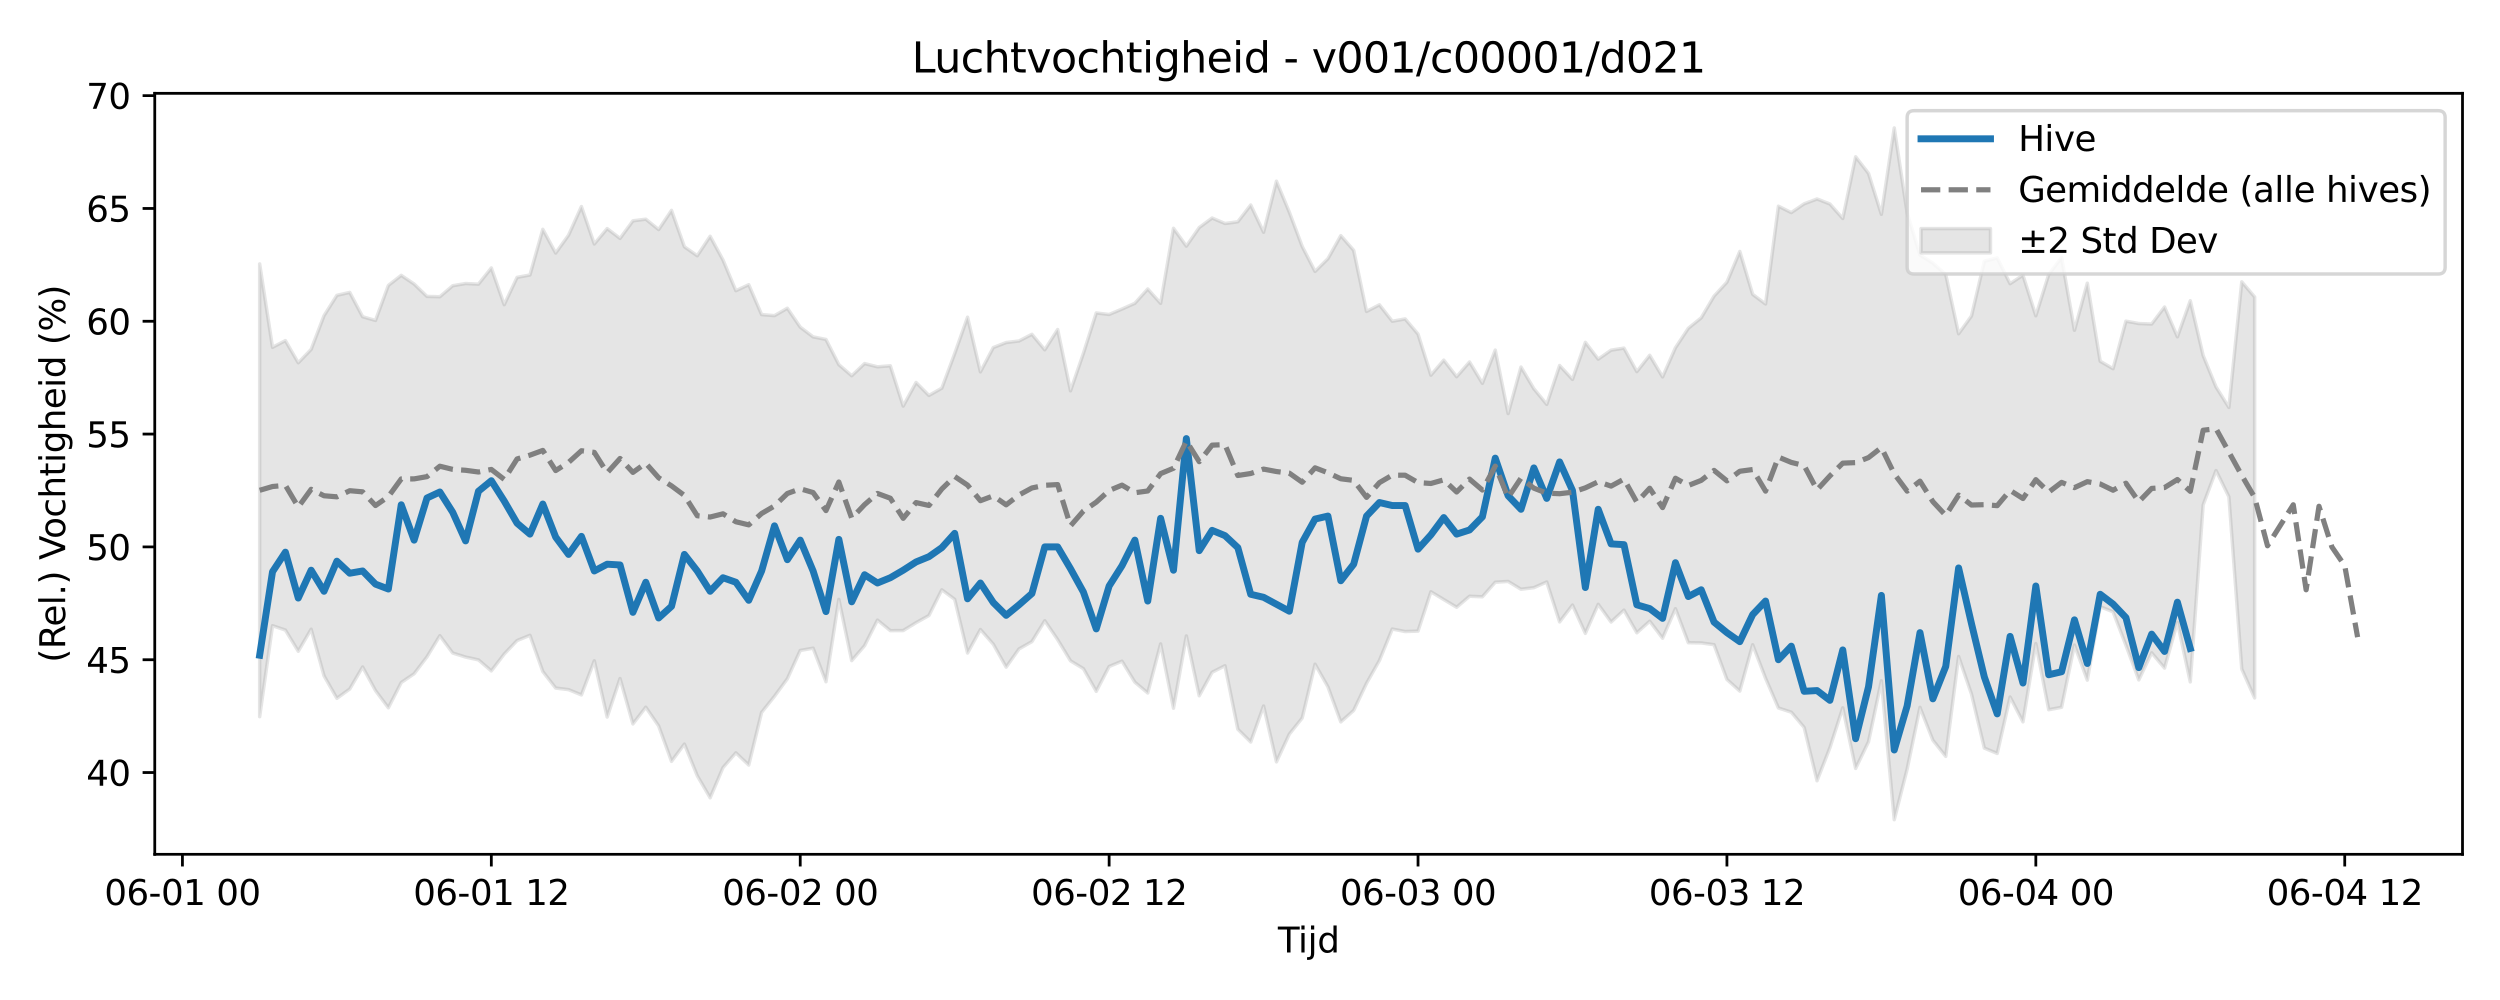 <?xml version="1.0" encoding="utf-8" standalone="no"?>
<!DOCTYPE svg PUBLIC "-//W3C//DTD SVG 1.1//EN"
  "http://www.w3.org/Graphics/SVG/1.1/DTD/svg11.dtd">
<svg xmlns:xlink="http://www.w3.org/1999/xlink" width="720pt" height="288pt" viewBox="0 0 720 288" xmlns="http://www.w3.org/2000/svg" version="1.1">
 <defs>
  <style type="text/css">*{stroke-linejoin: round; stroke-linecap: butt}</style>
 </defs>
 <g id="figure_1">
  <g id="patch_1">
   <path d="M 0 288 
L 720 288 
L 720 0 
L 0 0 
z
" style="fill: #ffffff"/>
  </g>
  <g id="axes_1">
   <g id="patch_2">
    <path d="M 44.57 246.04 
L 709.2 246.04 
L 709.2 26.88 
L 44.57 26.88 
z
" style="fill: #ffffff"/>
   </g>
   <g id="FillBetweenPolyCollection_1">
    <defs>
     <path id="mbbbc4613c2" d="M 74.78 -211.997 
L 74.78 -81.588 
L 78.487 -107.794 
L 82.194 -106.544 
L 85.901 -100.431 
L 89.608 -106.787 
L 93.314 -93.366 
L 97.021 -86.882 
L 100.728 -89.562 
L 104.435 -95.916 
L 108.142 -89.103 
L 111.848 -84.154 
L 115.555 -91.429 
L 119.262 -93.949 
L 122.969 -98.825 
L 126.676 -104.92 
L 130.383 -99.925 
L 134.089 -98.768 
L 137.796 -97.954 
L 141.503 -94.771 
L 145.21 -99.624 
L 148.917 -103.522 
L 152.623 -105.033 
L 156.33 -94.596 
L 160.037 -89.835 
L 163.744 -89.383 
L 167.451 -87.861 
L 171.157 -97.683 
L 174.864 -81.487 
L 178.571 -92.578 
L 182.278 -79.501 
L 185.985 -84.323 
L 189.691 -78.931 
L 193.398 -68.722 
L 197.105 -73.702 
L 200.812 -64.584 
L 204.519 -58.232 
L 208.225 -66.919 
L 211.932 -71.189 
L 215.639 -67.666 
L 219.346 -82.831 
L 223.053 -87.468 
L 226.759 -92.515 
L 230.466 -100.671 
L 234.173 -101.319 
L 237.88 -91.66 
L 241.587 -115.375 
L 245.293 -97.737 
L 249 -102.044 
L 252.707 -109.411 
L 256.414 -106.372 
L 260.121 -106.393 
L 263.827 -108.661 
L 267.534 -110.73 
L 271.241 -118.137 
L 274.948 -115.396 
L 278.655 -99.927 
L 282.361 -106.698 
L 286.068 -102.474 
L 289.775 -95.862 
L 293.482 -101.111 
L 297.189 -103.21 
L 300.896 -109.223 
L 304.602 -103.781 
L 308.309 -97.677 
L 312.016 -95.431 
L 315.723 -88.888 
L 319.43 -96.046 
L 323.136 -97.574 
L 326.843 -91.523 
L 330.55 -88.424 
L 334.257 -102.559 
L 337.964 -84.028 
L 341.67 -104.86 
L 345.377 -87.616 
L 349.084 -94.384 
L 352.791 -96.267 
L 356.498 -77.971 
L 360.204 -74.299 
L 363.911 -84.677 
L 367.618 -68.58 
L 371.325 -76.568 
L 375.032 -81.207 
L 378.738 -96.708 
L 382.445 -90.188 
L 386.152 -80.091 
L 389.859 -83.386 
L 393.566 -91.21 
L 397.272 -97.777 
L 400.979 -106.843 
L 404.686 -106.113 
L 408.393 -106.239 
L 412.1 -117.572 
L 415.806 -115.33 
L 419.513 -113.107 
L 423.22 -116.278 
L 426.927 -116.124 
L 430.634 -120.317 
L 434.34 -120.545 
L 438.047 -118.297 
L 441.754 -118.749 
L 445.461 -120.391 
L 449.168 -108.882 
L 452.874 -113.749 
L 456.581 -105.587 
L 460.288 -113.956 
L 463.995 -108.853 
L 467.702 -112.29 
L 471.409 -105.752 
L 475.115 -109.096 
L 478.822 -104.189 
L 482.529 -112.689 
L 486.236 -102.896 
L 489.943 -102.835 
L 493.649 -102.326 
L 497.356 -92.307 
L 501.063 -88.974 
L 504.77 -102.318 
L 508.477 -92.664 
L 512.183 -84.103 
L 515.89 -82.889 
L 519.597 -78.497 
L 523.304 -63.141 
L 527.011 -72.642 
L 530.717 -84.147 
L 534.424 -66.694 
L 538.131 -74.369 
L 541.838 -91.933 
L 545.545 -51.922 
L 549.251 -66.463 
L 552.958 -84.279 
L 556.665 -74.823 
L 560.372 -70.158 
L 564.079 -98.931 
L 567.785 -88.106 
L 571.492 -72.544 
L 575.199 -71.008 
L 578.906 -87.256 
L 582.613 -80.106 
L 586.319 -102.658 
L 590.026 -83.598 
L 593.733 -84.299 
L 597.44 -102.236 
L 601.147 -92.118 
L 604.853 -113.265 
L 608.56 -111.808 
L 612.267 -102.161 
L 615.974 -92.188 
L 619.681 -99.987 
L 623.387 -95.588 
L 627.094 -108.799 
L 630.801 -91.609 
L 634.508 -142.581 
L 638.215 -152.485 
L 641.922 -144.92 
L 645.628 -95.318 
L 649.335 -86.991 
L 649.335 -202.479 
L 649.335 -202.479 
L 645.628 -206.824 
L 641.922 -170.652 
L 638.215 -176.57 
L 634.508 -185.608 
L 630.801 -201.391 
L 627.094 -190.996 
L 623.387 -199.585 
L 619.681 -194.682 
L 615.974 -194.827 
L 612.267 -195.504 
L 608.56 -181.813 
L 604.853 -183.966 
L 601.147 -206.449 
L 597.44 -192.887 
L 593.733 -213.856 
L 590.026 -208.926 
L 586.319 -197.058 
L 582.613 -208.75 
L 578.906 -206.293 
L 575.199 -213.733 
L 571.492 -212.773 
L 567.785 -196.995 
L 564.079 -191.874 
L 560.372 -208.951 
L 556.665 -212.228 
L 552.958 -214.577 
L 549.251 -226.653 
L 545.545 -251.158 
L 541.838 -226.274 
L 538.131 -238.061 
L 534.424 -242.848 
L 530.717 -225.081 
L 527.011 -229.252 
L 523.304 -230.697 
L 519.597 -229.307 
L 515.89 -226.772 
L 512.183 -228.621 
L 508.477 -200.452 
L 504.77 -203.227 
L 501.063 -215.581 
L 497.356 -206.73 
L 493.649 -202.725 
L 489.943 -196.46 
L 486.236 -193.458 
L 482.529 -187.843 
L 478.822 -179.448 
L 475.115 -185.681 
L 471.409 -180.979 
L 467.702 -187.747 
L 463.995 -187.151 
L 460.288 -184.565 
L 456.581 -189.406 
L 452.874 -178.738 
L 449.168 -182.738 
L 445.461 -171.539 
L 441.754 -176.058 
L 438.047 -182.297 
L 434.34 -168.888 
L 430.634 -187.177 
L 426.927 -177.606 
L 423.22 -183.759 
L 419.513 -179.504 
L 415.806 -184.284 
L 412.1 -179.948 
L 408.393 -191.787 
L 404.686 -196.152 
L 400.979 -195.484 
L 397.272 -200.218 
L 393.566 -198.306 
L 389.859 -215.908 
L 386.152 -220.132 
L 382.445 -213.501 
L 378.738 -209.827 
L 375.032 -217.036 
L 371.325 -226.904 
L 367.618 -235.814 
L 363.911 -221.115 
L 360.204 -228.962 
L 356.498 -224.135 
L 352.791 -223.636 
L 349.084 -225.21 
L 345.377 -222.468 
L 341.67 -217.117 
L 337.964 -222.26 
L 334.257 -200.635 
L 330.55 -204.774 
L 326.843 -200.655 
L 323.136 -198.998 
L 319.43 -197.431 
L 315.723 -197.874 
L 312.016 -186.225 
L 308.309 -175.438 
L 304.602 -193.1 
L 300.896 -187.256 
L 297.189 -191.721 
L 293.482 -189.798 
L 289.775 -189.352 
L 286.068 -187.908 
L 282.361 -180.899 
L 278.655 -196.645 
L 274.948 -186.157 
L 271.241 -176.206 
L 267.534 -174.113 
L 263.827 -177.853 
L 260.121 -171.054 
L 256.414 -182.649 
L 252.707 -182.364 
L 249 -183.295 
L 245.293 -179.783 
L 241.587 -182.991 
L 237.88 -190.243 
L 234.173 -190.982 
L 230.466 -193.796 
L 226.759 -199.229 
L 223.053 -197.097 
L 219.346 -197.401 
L 215.639 -206.006 
L 211.932 -204.279 
L 208.225 -213.127 
L 204.519 -219.958 
L 200.812 -214.349 
L 197.105 -216.928 
L 193.398 -227.417 
L 189.691 -221.88 
L 185.985 -224.874 
L 182.278 -224.404 
L 178.571 -219.341 
L 174.864 -222.17 
L 171.157 -217.734 
L 167.451 -228.514 
L 163.744 -220.278 
L 160.037 -215.123 
L 156.33 -221.966 
L 152.623 -208.805 
L 148.917 -208.119 
L 145.21 -200.243 
L 141.503 -210.836 
L 137.796 -206.168 
L 134.089 -206.344 
L 130.383 -205.713 
L 126.676 -202.543 
L 122.969 -202.636 
L 119.262 -206.212 
L 115.555 -208.701 
L 111.848 -205.796 
L 108.142 -195.709 
L 104.435 -196.788 
L 100.728 -203.791 
L 97.021 -202.944 
L 93.314 -197.078 
L 89.608 -187.371 
L 85.901 -183.515 
L 82.194 -189.904 
L 78.487 -187.973 
L 74.78 -211.997 
z
" style="stroke: #808080; stroke-opacity: 0.2"/>
    </defs>
    <g clip-path="url(#p81df9f9acf)">
     <use xlink:href="#mbbbc4613c2" x="0" y="288" style="fill: #808080; fill-opacity: 0.2; stroke: #808080; stroke-opacity: 0.2"/>
    </g>
   </g>
   <g id="matplotlib.axis_1">
    <g id="xtick_1">
     <g id="line2d_1">
      <defs>
       <path id="mca9712f777" d="M 0 0 
L 0 3.5 
" style="stroke: #000000; stroke-width: 0.8"/>
      </defs>
      <g>
       <use xlink:href="#mca9712f777" x="52.54" y="246.04" style="stroke: #000000; stroke-width: 0.8"/>
      </g>
     </g>
     <g id="text_1">
      <!-- 06-01 00 -->
      <g transform="translate(30.059 260.638) scale(0.1 -0.1)">
       <defs>
        <path id="DejaVuSans-30" d="M 2034 4250 
Q 1547 4250 1301 3770 
Q 1056 3291 1056 2328 
Q 1056 1369 1301 889 
Q 1547 409 2034 409 
Q 2525 409 2770 889 
Q 3016 1369 3016 2328 
Q 3016 3291 2770 3770 
Q 2525 4250 2034 4250 
z
M 2034 4750 
Q 2819 4750 3233 4129 
Q 3647 3509 3647 2328 
Q 3647 1150 3233 529 
Q 2819 -91 2034 -91 
Q 1250 -91 836 529 
Q 422 1150 422 2328 
Q 422 3509 836 4129 
Q 1250 4750 2034 4750 
z
" transform="scale(0.016)"/>
        <path id="DejaVuSans-36" d="M 2113 2584 
Q 1688 2584 1439 2293 
Q 1191 2003 1191 1497 
Q 1191 994 1439 701 
Q 1688 409 2113 409 
Q 2538 409 2786 701 
Q 3034 994 3034 1497 
Q 3034 2003 2786 2293 
Q 2538 2584 2113 2584 
z
M 3366 4563 
L 3366 3988 
Q 3128 4100 2886 4159 
Q 2644 4219 2406 4219 
Q 1781 4219 1451 3797 
Q 1122 3375 1075 2522 
Q 1259 2794 1537 2939 
Q 1816 3084 2150 3084 
Q 2853 3084 3261 2657 
Q 3669 2231 3669 1497 
Q 3669 778 3244 343 
Q 2819 -91 2113 -91 
Q 1303 -91 875 529 
Q 447 1150 447 2328 
Q 447 3434 972 4092 
Q 1497 4750 2381 4750 
Q 2619 4750 2861 4703 
Q 3103 4656 3366 4563 
z
" transform="scale(0.016)"/>
        <path id="DejaVuSans-2d" d="M 313 2009 
L 1997 2009 
L 1997 1497 
L 313 1497 
L 313 2009 
z
" transform="scale(0.016)"/>
        <path id="DejaVuSans-31" d="M 794 531 
L 1825 531 
L 1825 4091 
L 703 3866 
L 703 4441 
L 1819 4666 
L 2450 4666 
L 2450 531 
L 3481 531 
L 3481 0 
L 794 0 
L 794 531 
z
" transform="scale(0.016)"/>
        <path id="DejaVuSans-20" transform="scale(0.016)"/>
       </defs>
       <use xlink:href="#DejaVuSans-30"/>
       <use xlink:href="#DejaVuSans-36" transform="translate(63.623 0)"/>
       <use xlink:href="#DejaVuSans-2d" transform="translate(127.246 0)"/>
       <use xlink:href="#DejaVuSans-30" transform="translate(163.33 0)"/>
       <use xlink:href="#DejaVuSans-31" transform="translate(226.953 0)"/>
       <use xlink:href="#DejaVuSans-20" transform="translate(290.576 0)"/>
       <use xlink:href="#DejaVuSans-30" transform="translate(322.363 0)"/>
       <use xlink:href="#DejaVuSans-30" transform="translate(385.986 0)"/>
      </g>
     </g>
    </g>
    <g id="xtick_2">
     <g id="line2d_2">
      <g>
       <use xlink:href="#mca9712f777" x="141.503" y="246.04" style="stroke: #000000; stroke-width: 0.8"/>
      </g>
     </g>
     <g id="text_2">
      <!-- 06-01 12 -->
      <g transform="translate(119.022 260.638) scale(0.1 -0.1)">
       <defs>
        <path id="DejaVuSans-32" d="M 1228 531 
L 3431 531 
L 3431 0 
L 469 0 
L 469 531 
Q 828 903 1448 1529 
Q 2069 2156 2228 2338 
Q 2531 2678 2651 2914 
Q 2772 3150 2772 3378 
Q 2772 3750 2511 3984 
Q 2250 4219 1831 4219 
Q 1534 4219 1204 4116 
Q 875 4013 500 3803 
L 500 4441 
Q 881 4594 1212 4672 
Q 1544 4750 1819 4750 
Q 2544 4750 2975 4387 
Q 3406 4025 3406 3419 
Q 3406 3131 3298 2873 
Q 3191 2616 2906 2266 
Q 2828 2175 2409 1742 
Q 1991 1309 1228 531 
z
" transform="scale(0.016)"/>
       </defs>
       <use xlink:href="#DejaVuSans-30"/>
       <use xlink:href="#DejaVuSans-36" transform="translate(63.623 0)"/>
       <use xlink:href="#DejaVuSans-2d" transform="translate(127.246 0)"/>
       <use xlink:href="#DejaVuSans-30" transform="translate(163.33 0)"/>
       <use xlink:href="#DejaVuSans-31" transform="translate(226.953 0)"/>
       <use xlink:href="#DejaVuSans-20" transform="translate(290.576 0)"/>
       <use xlink:href="#DejaVuSans-31" transform="translate(322.363 0)"/>
       <use xlink:href="#DejaVuSans-32" transform="translate(385.986 0)"/>
      </g>
     </g>
    </g>
    <g id="xtick_3">
     <g id="line2d_3">
      <g>
       <use xlink:href="#mca9712f777" x="230.466" y="246.04" style="stroke: #000000; stroke-width: 0.8"/>
      </g>
     </g>
     <g id="text_3">
      <!-- 06-02 00 -->
      <g transform="translate(207.986 260.638) scale(0.1 -0.1)">
       <use xlink:href="#DejaVuSans-30"/>
       <use xlink:href="#DejaVuSans-36" transform="translate(63.623 0)"/>
       <use xlink:href="#DejaVuSans-2d" transform="translate(127.246 0)"/>
       <use xlink:href="#DejaVuSans-30" transform="translate(163.33 0)"/>
       <use xlink:href="#DejaVuSans-32" transform="translate(226.953 0)"/>
       <use xlink:href="#DejaVuSans-20" transform="translate(290.576 0)"/>
       <use xlink:href="#DejaVuSans-30" transform="translate(322.363 0)"/>
       <use xlink:href="#DejaVuSans-30" transform="translate(385.986 0)"/>
      </g>
     </g>
    </g>
    <g id="xtick_4">
     <g id="line2d_4">
      <g>
       <use xlink:href="#mca9712f777" x="319.43" y="246.04" style="stroke: #000000; stroke-width: 0.8"/>
      </g>
     </g>
     <g id="text_4">
      <!-- 06-02 12 -->
      <g transform="translate(296.949 260.638) scale(0.1 -0.1)">
       <use xlink:href="#DejaVuSans-30"/>
       <use xlink:href="#DejaVuSans-36" transform="translate(63.623 0)"/>
       <use xlink:href="#DejaVuSans-2d" transform="translate(127.246 0)"/>
       <use xlink:href="#DejaVuSans-30" transform="translate(163.33 0)"/>
       <use xlink:href="#DejaVuSans-32" transform="translate(226.953 0)"/>
       <use xlink:href="#DejaVuSans-20" transform="translate(290.576 0)"/>
       <use xlink:href="#DejaVuSans-31" transform="translate(322.363 0)"/>
       <use xlink:href="#DejaVuSans-32" transform="translate(385.986 0)"/>
      </g>
     </g>
    </g>
    <g id="xtick_5">
     <g id="line2d_5">
      <g>
       <use xlink:href="#mca9712f777" x="408.393" y="246.04" style="stroke: #000000; stroke-width: 0.8"/>
      </g>
     </g>
     <g id="text_5">
      <!-- 06-03 00 -->
      <g transform="translate(385.912 260.638) scale(0.1 -0.1)">
       <defs>
        <path id="DejaVuSans-33" d="M 2597 2516 
Q 3050 2419 3304 2112 
Q 3559 1806 3559 1356 
Q 3559 666 3084 287 
Q 2609 -91 1734 -91 
Q 1441 -91 1130 -33 
Q 819 25 488 141 
L 488 750 
Q 750 597 1062 519 
Q 1375 441 1716 441 
Q 2309 441 2620 675 
Q 2931 909 2931 1356 
Q 2931 1769 2642 2001 
Q 2353 2234 1838 2234 
L 1294 2234 
L 1294 2753 
L 1863 2753 
Q 2328 2753 2575 2939 
Q 2822 3125 2822 3475 
Q 2822 3834 2567 4026 
Q 2313 4219 1838 4219 
Q 1578 4219 1281 4162 
Q 984 4106 628 3988 
L 628 4550 
Q 988 4650 1302 4700 
Q 1616 4750 1894 4750 
Q 2613 4750 3031 4423 
Q 3450 4097 3450 3541 
Q 3450 3153 3228 2886 
Q 3006 2619 2597 2516 
z
" transform="scale(0.016)"/>
       </defs>
       <use xlink:href="#DejaVuSans-30"/>
       <use xlink:href="#DejaVuSans-36" transform="translate(63.623 0)"/>
       <use xlink:href="#DejaVuSans-2d" transform="translate(127.246 0)"/>
       <use xlink:href="#DejaVuSans-30" transform="translate(163.33 0)"/>
       <use xlink:href="#DejaVuSans-33" transform="translate(226.953 0)"/>
       <use xlink:href="#DejaVuSans-20" transform="translate(290.576 0)"/>
       <use xlink:href="#DejaVuSans-30" transform="translate(322.363 0)"/>
       <use xlink:href="#DejaVuSans-30" transform="translate(385.986 0)"/>
      </g>
     </g>
    </g>
    <g id="xtick_6">
     <g id="line2d_6">
      <g>
       <use xlink:href="#mca9712f777" x="497.356" y="246.04" style="stroke: #000000; stroke-width: 0.8"/>
      </g>
     </g>
     <g id="text_6">
      <!-- 06-03 12 -->
      <g transform="translate(474.876 260.638) scale(0.1 -0.1)">
       <use xlink:href="#DejaVuSans-30"/>
       <use xlink:href="#DejaVuSans-36" transform="translate(63.623 0)"/>
       <use xlink:href="#DejaVuSans-2d" transform="translate(127.246 0)"/>
       <use xlink:href="#DejaVuSans-30" transform="translate(163.33 0)"/>
       <use xlink:href="#DejaVuSans-33" transform="translate(226.953 0)"/>
       <use xlink:href="#DejaVuSans-20" transform="translate(290.576 0)"/>
       <use xlink:href="#DejaVuSans-31" transform="translate(322.363 0)"/>
       <use xlink:href="#DejaVuSans-32" transform="translate(385.986 0)"/>
      </g>
     </g>
    </g>
    <g id="xtick_7">
     <g id="line2d_7">
      <g>
       <use xlink:href="#mca9712f777" x="586.319" y="246.04" style="stroke: #000000; stroke-width: 0.8"/>
      </g>
     </g>
     <g id="text_7">
      <!-- 06-04 00 -->
      <g transform="translate(563.839 260.638) scale(0.1 -0.1)">
       <defs>
        <path id="DejaVuSans-34" d="M 2419 4116 
L 825 1625 
L 2419 1625 
L 2419 4116 
z
M 2253 4666 
L 3047 4666 
L 3047 1625 
L 3713 1625 
L 3713 1100 
L 3047 1100 
L 3047 0 
L 2419 0 
L 2419 1100 
L 313 1100 
L 313 1709 
L 2253 4666 
z
" transform="scale(0.016)"/>
       </defs>
       <use xlink:href="#DejaVuSans-30"/>
       <use xlink:href="#DejaVuSans-36" transform="translate(63.623 0)"/>
       <use xlink:href="#DejaVuSans-2d" transform="translate(127.246 0)"/>
       <use xlink:href="#DejaVuSans-30" transform="translate(163.33 0)"/>
       <use xlink:href="#DejaVuSans-34" transform="translate(226.953 0)"/>
       <use xlink:href="#DejaVuSans-20" transform="translate(290.576 0)"/>
       <use xlink:href="#DejaVuSans-30" transform="translate(322.363 0)"/>
       <use xlink:href="#DejaVuSans-30" transform="translate(385.986 0)"/>
      </g>
     </g>
    </g>
    <g id="xtick_8">
     <g id="line2d_8">
      <g>
       <use xlink:href="#mca9712f777" x="675.283" y="246.04" style="stroke: #000000; stroke-width: 0.8"/>
      </g>
     </g>
     <g id="text_8">
      <!-- 06-04 12 -->
      <g transform="translate(652.802 260.638) scale(0.1 -0.1)">
       <use xlink:href="#DejaVuSans-30"/>
       <use xlink:href="#DejaVuSans-36" transform="translate(63.623 0)"/>
       <use xlink:href="#DejaVuSans-2d" transform="translate(127.246 0)"/>
       <use xlink:href="#DejaVuSans-30" transform="translate(163.33 0)"/>
       <use xlink:href="#DejaVuSans-34" transform="translate(226.953 0)"/>
       <use xlink:href="#DejaVuSans-20" transform="translate(290.576 0)"/>
       <use xlink:href="#DejaVuSans-31" transform="translate(322.363 0)"/>
       <use xlink:href="#DejaVuSans-32" transform="translate(385.986 0)"/>
      </g>
     </g>
    </g>
    <g id="text_9">
     <!-- Tijd -->
     <g transform="translate(368.035 274.317) scale(0.1 -0.1)">
      <defs>
       <path id="DejaVuSans-54" d="M -19 4666 
L 3928 4666 
L 3928 4134 
L 2272 4134 
L 2272 0 
L 1638 0 
L 1638 4134 
L -19 4134 
L -19 4666 
z
" transform="scale(0.016)"/>
       <path id="DejaVuSans-69" d="M 603 3500 
L 1178 3500 
L 1178 0 
L 603 0 
L 603 3500 
z
M 603 4863 
L 1178 4863 
L 1178 4134 
L 603 4134 
L 603 4863 
z
" transform="scale(0.016)"/>
       <path id="DejaVuSans-6a" d="M 603 3500 
L 1178 3500 
L 1178 -63 
Q 1178 -731 923 -1031 
Q 669 -1331 103 -1331 
L -116 -1331 
L -116 -844 
L 38 -844 
Q 366 -844 484 -692 
Q 603 -541 603 -63 
L 603 3500 
z
M 603 4863 
L 1178 4863 
L 1178 4134 
L 603 4134 
L 603 4863 
z
" transform="scale(0.016)"/>
       <path id="DejaVuSans-64" d="M 2906 2969 
L 2906 4863 
L 3481 4863 
L 3481 0 
L 2906 0 
L 2906 525 
Q 2725 213 2448 61 
Q 2172 -91 1784 -91 
Q 1150 -91 751 415 
Q 353 922 353 1747 
Q 353 2572 751 3078 
Q 1150 3584 1784 3584 
Q 2172 3584 2448 3432 
Q 2725 3281 2906 2969 
z
M 947 1747 
Q 947 1113 1208 752 
Q 1469 391 1925 391 
Q 2381 391 2643 752 
Q 2906 1113 2906 1747 
Q 2906 2381 2643 2742 
Q 2381 3103 1925 3103 
Q 1469 3103 1208 2742 
Q 947 2381 947 1747 
z
" transform="scale(0.016)"/>
      </defs>
      <use xlink:href="#DejaVuSans-54"/>
      <use xlink:href="#DejaVuSans-69" transform="translate(57.959 0)"/>
      <use xlink:href="#DejaVuSans-6a" transform="translate(85.742 0)"/>
      <use xlink:href="#DejaVuSans-64" transform="translate(113.525 0)"/>
     </g>
    </g>
   </g>
   <g id="matplotlib.axis_2">
    <g id="ytick_1">
     <g id="line2d_9">
      <defs>
       <path id="md6552d87eb" d="M 0 0 
L -3.5 0 
" style="stroke: #000000; stroke-width: 0.8"/>
      </defs>
      <g>
       <use xlink:href="#md6552d87eb" x="44.57" y="222.491" style="stroke: #000000; stroke-width: 0.8"/>
      </g>
     </g>
     <g id="text_10">
      <!-- 40 -->
      <g transform="translate(24.845 226.29) scale(0.1 -0.1)">
       <use xlink:href="#DejaVuSans-34"/>
       <use xlink:href="#DejaVuSans-30" transform="translate(63.623 0)"/>
      </g>
     </g>
    </g>
    <g id="ytick_2">
     <g id="line2d_10">
      <g>
       <use xlink:href="#md6552d87eb" x="44.57" y="189.999" style="stroke: #000000; stroke-width: 0.8"/>
      </g>
     </g>
     <g id="text_11">
      <!-- 45 -->
      <g transform="translate(24.845 193.798) scale(0.1 -0.1)">
       <defs>
        <path id="DejaVuSans-35" d="M 691 4666 
L 3169 4666 
L 3169 4134 
L 1269 4134 
L 1269 2991 
Q 1406 3038 1543 3061 
Q 1681 3084 1819 3084 
Q 2600 3084 3056 2656 
Q 3513 2228 3513 1497 
Q 3513 744 3044 326 
Q 2575 -91 1722 -91 
Q 1428 -91 1123 -41 
Q 819 9 494 109 
L 494 744 
Q 775 591 1075 516 
Q 1375 441 1709 441 
Q 2250 441 2565 725 
Q 2881 1009 2881 1497 
Q 2881 1984 2565 2268 
Q 2250 2553 1709 2553 
Q 1456 2553 1204 2497 
Q 953 2441 691 2322 
L 691 4666 
z
" transform="scale(0.016)"/>
       </defs>
       <use xlink:href="#DejaVuSans-34"/>
       <use xlink:href="#DejaVuSans-35" transform="translate(63.623 0)"/>
      </g>
     </g>
    </g>
    <g id="ytick_3">
     <g id="line2d_11">
      <g>
       <use xlink:href="#md6552d87eb" x="44.57" y="157.507" style="stroke: #000000; stroke-width: 0.8"/>
      </g>
     </g>
     <g id="text_12">
      <!-- 50 -->
      <g transform="translate(24.845 161.307) scale(0.1 -0.1)">
       <use xlink:href="#DejaVuSans-35"/>
       <use xlink:href="#DejaVuSans-30" transform="translate(63.623 0)"/>
      </g>
     </g>
    </g>
    <g id="ytick_4">
     <g id="line2d_12">
      <g>
       <use xlink:href="#md6552d87eb" x="44.57" y="125.016" style="stroke: #000000; stroke-width: 0.8"/>
      </g>
     </g>
     <g id="text_13">
      <!-- 55 -->
      <g transform="translate(24.845 128.815) scale(0.1 -0.1)">
       <use xlink:href="#DejaVuSans-35"/>
       <use xlink:href="#DejaVuSans-35" transform="translate(63.623 0)"/>
      </g>
     </g>
    </g>
    <g id="ytick_5">
     <g id="line2d_13">
      <g>
       <use xlink:href="#md6552d87eb" x="44.57" y="92.524" style="stroke: #000000; stroke-width: 0.8"/>
      </g>
     </g>
     <g id="text_14">
      <!-- 60 -->
      <g transform="translate(24.845 96.323) scale(0.1 -0.1)">
       <use xlink:href="#DejaVuSans-36"/>
       <use xlink:href="#DejaVuSans-30" transform="translate(63.623 0)"/>
      </g>
     </g>
    </g>
    <g id="ytick_6">
     <g id="line2d_14">
      <g>
       <use xlink:href="#md6552d87eb" x="44.57" y="60.032" style="stroke: #000000; stroke-width: 0.8"/>
      </g>
     </g>
     <g id="text_15">
      <!-- 65 -->
      <g transform="translate(24.845 63.831) scale(0.1 -0.1)">
       <use xlink:href="#DejaVuSans-36"/>
       <use xlink:href="#DejaVuSans-35" transform="translate(63.623 0)"/>
      </g>
     </g>
    </g>
    <g id="ytick_7">
     <g id="line2d_15">
      <g>
       <use xlink:href="#md6552d87eb" x="44.57" y="27.54" style="stroke: #000000; stroke-width: 0.8"/>
      </g>
     </g>
     <g id="text_16">
      <!-- 70 -->
      <g transform="translate(24.845 31.34) scale(0.1 -0.1)">
       <defs>
        <path id="DejaVuSans-37" d="M 525 4666 
L 3525 4666 
L 3525 4397 
L 1831 0 
L 1172 0 
L 2766 4134 
L 525 4134 
L 525 4666 
z
" transform="scale(0.016)"/>
       </defs>
       <use xlink:href="#DejaVuSans-37"/>
       <use xlink:href="#DejaVuSans-30" transform="translate(63.623 0)"/>
      </g>
     </g>
    </g>
    <g id="text_17">
     <!-- (Rel.) Vochtigheid (%) -->
     <g transform="translate(18.765 190.838) rotate(-90) scale(0.1 -0.1)">
      <defs>
       <path id="DejaVuSans-28" d="M 1984 4856 
Q 1566 4138 1362 3434 
Q 1159 2731 1159 2009 
Q 1159 1288 1364 580 
Q 1569 -128 1984 -844 
L 1484 -844 
Q 1016 -109 783 600 
Q 550 1309 550 2009 
Q 550 2706 781 3412 
Q 1013 4119 1484 4856 
L 1984 4856 
z
" transform="scale(0.016)"/>
       <path id="DejaVuSans-52" d="M 2841 2188 
Q 3044 2119 3236 1894 
Q 3428 1669 3622 1275 
L 4263 0 
L 3584 0 
L 2988 1197 
Q 2756 1666 2539 1819 
Q 2322 1972 1947 1972 
L 1259 1972 
L 1259 0 
L 628 0 
L 628 4666 
L 2053 4666 
Q 2853 4666 3247 4331 
Q 3641 3997 3641 3322 
Q 3641 2881 3436 2590 
Q 3231 2300 2841 2188 
z
M 1259 4147 
L 1259 2491 
L 2053 2491 
Q 2509 2491 2742 2702 
Q 2975 2913 2975 3322 
Q 2975 3731 2742 3939 
Q 2509 4147 2053 4147 
L 1259 4147 
z
" transform="scale(0.016)"/>
       <path id="DejaVuSans-65" d="M 3597 1894 
L 3597 1613 
L 953 1613 
Q 991 1019 1311 708 
Q 1631 397 2203 397 
Q 2534 397 2845 478 
Q 3156 559 3463 722 
L 3463 178 
Q 3153 47 2828 -22 
Q 2503 -91 2169 -91 
Q 1331 -91 842 396 
Q 353 884 353 1716 
Q 353 2575 817 3079 
Q 1281 3584 2069 3584 
Q 2775 3584 3186 3129 
Q 3597 2675 3597 1894 
z
M 3022 2063 
Q 3016 2534 2758 2815 
Q 2500 3097 2075 3097 
Q 1594 3097 1305 2825 
Q 1016 2553 972 2059 
L 3022 2063 
z
" transform="scale(0.016)"/>
       <path id="DejaVuSans-6c" d="M 603 4863 
L 1178 4863 
L 1178 0 
L 603 0 
L 603 4863 
z
" transform="scale(0.016)"/>
       <path id="DejaVuSans-2e" d="M 684 794 
L 1344 794 
L 1344 0 
L 684 0 
L 684 794 
z
" transform="scale(0.016)"/>
       <path id="DejaVuSans-29" d="M 513 4856 
L 1013 4856 
Q 1481 4119 1714 3412 
Q 1947 2706 1947 2009 
Q 1947 1309 1714 600 
Q 1481 -109 1013 -844 
L 513 -844 
Q 928 -128 1133 580 
Q 1338 1288 1338 2009 
Q 1338 2731 1133 3434 
Q 928 4138 513 4856 
z
" transform="scale(0.016)"/>
       <path id="DejaVuSans-56" d="M 1831 0 
L 50 4666 
L 709 4666 
L 2188 738 
L 3669 4666 
L 4325 4666 
L 2547 0 
L 1831 0 
z
" transform="scale(0.016)"/>
       <path id="DejaVuSans-6f" d="M 1959 3097 
Q 1497 3097 1228 2736 
Q 959 2375 959 1747 
Q 959 1119 1226 758 
Q 1494 397 1959 397 
Q 2419 397 2687 759 
Q 2956 1122 2956 1747 
Q 2956 2369 2687 2733 
Q 2419 3097 1959 3097 
z
M 1959 3584 
Q 2709 3584 3137 3096 
Q 3566 2609 3566 1747 
Q 3566 888 3137 398 
Q 2709 -91 1959 -91 
Q 1206 -91 779 398 
Q 353 888 353 1747 
Q 353 2609 779 3096 
Q 1206 3584 1959 3584 
z
" transform="scale(0.016)"/>
       <path id="DejaVuSans-63" d="M 3122 3366 
L 3122 2828 
Q 2878 2963 2633 3030 
Q 2388 3097 2138 3097 
Q 1578 3097 1268 2742 
Q 959 2388 959 1747 
Q 959 1106 1268 751 
Q 1578 397 2138 397 
Q 2388 397 2633 464 
Q 2878 531 3122 666 
L 3122 134 
Q 2881 22 2623 -34 
Q 2366 -91 2075 -91 
Q 1284 -91 818 406 
Q 353 903 353 1747 
Q 353 2603 823 3093 
Q 1294 3584 2113 3584 
Q 2378 3584 2631 3529 
Q 2884 3475 3122 3366 
z
" transform="scale(0.016)"/>
       <path id="DejaVuSans-68" d="M 3513 2113 
L 3513 0 
L 2938 0 
L 2938 2094 
Q 2938 2591 2744 2837 
Q 2550 3084 2163 3084 
Q 1697 3084 1428 2787 
Q 1159 2491 1159 1978 
L 1159 0 
L 581 0 
L 581 4863 
L 1159 4863 
L 1159 2956 
Q 1366 3272 1645 3428 
Q 1925 3584 2291 3584 
Q 2894 3584 3203 3211 
Q 3513 2838 3513 2113 
z
" transform="scale(0.016)"/>
       <path id="DejaVuSans-74" d="M 1172 4494 
L 1172 3500 
L 2356 3500 
L 2356 3053 
L 1172 3053 
L 1172 1153 
Q 1172 725 1289 603 
Q 1406 481 1766 481 
L 2356 481 
L 2356 0 
L 1766 0 
Q 1100 0 847 248 
Q 594 497 594 1153 
L 594 3053 
L 172 3053 
L 172 3500 
L 594 3500 
L 594 4494 
L 1172 4494 
z
" transform="scale(0.016)"/>
       <path id="DejaVuSans-67" d="M 2906 1791 
Q 2906 2416 2648 2759 
Q 2391 3103 1925 3103 
Q 1463 3103 1205 2759 
Q 947 2416 947 1791 
Q 947 1169 1205 825 
Q 1463 481 1925 481 
Q 2391 481 2648 825 
Q 2906 1169 2906 1791 
z
M 3481 434 
Q 3481 -459 3084 -895 
Q 2688 -1331 1869 -1331 
Q 1566 -1331 1297 -1286 
Q 1028 -1241 775 -1147 
L 775 -588 
Q 1028 -725 1275 -790 
Q 1522 -856 1778 -856 
Q 2344 -856 2625 -561 
Q 2906 -266 2906 331 
L 2906 616 
Q 2728 306 2450 153 
Q 2172 0 1784 0 
Q 1141 0 747 490 
Q 353 981 353 1791 
Q 353 2603 747 3093 
Q 1141 3584 1784 3584 
Q 2172 3584 2450 3431 
Q 2728 3278 2906 2969 
L 2906 3500 
L 3481 3500 
L 3481 434 
z
" transform="scale(0.016)"/>
       <path id="DejaVuSans-25" d="M 4653 2053 
Q 4381 2053 4226 1822 
Q 4072 1591 4072 1178 
Q 4072 772 4226 539 
Q 4381 306 4653 306 
Q 4919 306 5073 539 
Q 5228 772 5228 1178 
Q 5228 1588 5073 1820 
Q 4919 2053 4653 2053 
z
M 4653 2450 
Q 5147 2450 5437 2106 
Q 5728 1763 5728 1178 
Q 5728 594 5436 251 
Q 5144 -91 4653 -91 
Q 4153 -91 3862 251 
Q 3572 594 3572 1178 
Q 3572 1766 3864 2108 
Q 4156 2450 4653 2450 
z
M 1428 4353 
Q 1159 4353 1004 4120 
Q 850 3888 850 3481 
Q 850 3069 1003 2837 
Q 1156 2606 1428 2606 
Q 1700 2606 1854 2837 
Q 2009 3069 2009 3481 
Q 2009 3884 1853 4118 
Q 1697 4353 1428 4353 
z
M 4250 4750 
L 4750 4750 
L 1831 -91 
L 1331 -91 
L 4250 4750 
z
M 1428 4750 
Q 1922 4750 2215 4408 
Q 2509 4066 2509 3481 
Q 2509 2891 2217 2550 
Q 1925 2209 1428 2209 
Q 931 2209 642 2551 
Q 353 2894 353 3481 
Q 353 4063 643 4406 
Q 934 4750 1428 4750 
z
" transform="scale(0.016)"/>
      </defs>
      <use xlink:href="#DejaVuSans-28"/>
      <use xlink:href="#DejaVuSans-52" transform="translate(39.014 0)"/>
      <use xlink:href="#DejaVuSans-65" transform="translate(103.996 0)"/>
      <use xlink:href="#DejaVuSans-6c" transform="translate(165.52 0)"/>
      <use xlink:href="#DejaVuSans-2e" transform="translate(193.303 0)"/>
      <use xlink:href="#DejaVuSans-29" transform="translate(225.09 0)"/>
      <use xlink:href="#DejaVuSans-20" transform="translate(264.104 0)"/>
      <use xlink:href="#DejaVuSans-56" transform="translate(295.891 0)"/>
      <use xlink:href="#DejaVuSans-6f" transform="translate(356.549 0)"/>
      <use xlink:href="#DejaVuSans-63" transform="translate(417.73 0)"/>
      <use xlink:href="#DejaVuSans-68" transform="translate(472.711 0)"/>
      <use xlink:href="#DejaVuSans-74" transform="translate(536.09 0)"/>
      <use xlink:href="#DejaVuSans-69" transform="translate(575.299 0)"/>
      <use xlink:href="#DejaVuSans-67" transform="translate(603.082 0)"/>
      <use xlink:href="#DejaVuSans-68" transform="translate(666.559 0)"/>
      <use xlink:href="#DejaVuSans-65" transform="translate(729.938 0)"/>
      <use xlink:href="#DejaVuSans-69" transform="translate(791.461 0)"/>
      <use xlink:href="#DejaVuSans-64" transform="translate(819.244 0)"/>
      <use xlink:href="#DejaVuSans-20" transform="translate(882.721 0)"/>
      <use xlink:href="#DejaVuSans-28" transform="translate(914.508 0)"/>
      <use xlink:href="#DejaVuSans-25" transform="translate(953.521 0)"/>
      <use xlink:href="#DejaVuSans-29" transform="translate(1048.541 0)"/>
     </g>
    </g>
   </g>
   <g id="line2d_16">
    <path d="M 74.78 188.7 
L 78.487 164.656 
L 82.194 159.024 
L 85.901 172.237 
L 89.608 164.222 
L 93.314 170.288 
L 97.021 161.623 
L 100.728 165.089 
L 104.435 164.439 
L 108.142 168.23 
L 111.848 169.638 
L 115.555 145.377 
L 119.262 155.558 
L 122.969 143.428 
L 126.676 141.695 
L 130.383 147.543 
L 134.089 155.775 
L 137.796 141.478 
L 141.503 138.446 
L 145.21 144.294 
L 148.917 150.684 
L 152.623 153.825 
L 156.33 145.161 
L 160.037 154.691 
L 163.744 159.674 
L 167.451 154.475 
L 171.157 164.439 
L 174.864 162.49 
L 178.571 162.706 
L 182.278 176.353 
L 185.985 167.688 
L 189.691 177.977 
L 193.398 174.62 
L 197.105 159.674 
L 200.812 164.439 
L 204.519 170.288 
L 208.225 166.389 
L 211.932 167.688 
L 215.639 172.887 
L 219.346 164.439 
L 223.053 151.442 
L 226.759 161.19 
L 230.466 155.558 
L 234.173 164.439 
L 237.88 176.136 
L 241.587 155.341 
L 245.293 173.32 
L 249 165.522 
L 252.707 167.905 
L 256.414 166.389 
L 260.121 164.222 
L 263.827 161.84 
L 267.534 160.323 
L 271.241 157.724 
L 274.948 153.608 
L 278.655 172.454 
L 282.361 167.905 
L 286.068 173.537 
L 289.775 177.219 
L 293.482 174.187 
L 297.189 170.937 
L 300.896 157.507 
L 304.602 157.507 
L 308.309 163.789 
L 312.016 170.504 
L 315.723 181.118 
L 319.43 168.771 
L 323.136 162.923 
L 326.843 155.558 
L 330.55 173.103 
L 334.257 149.276 
L 337.964 164.222 
L 341.67 126.315 
L 345.377 158.59 
L 349.084 152.742 
L 352.791 154.258 
L 356.498 157.724 
L 360.204 171.154 
L 363.911 172.02 
L 371.325 176.028 
L 375.032 156.208 
L 378.738 149.493 
L 382.445 148.626 
L 386.152 167.255 
L 389.859 162.49 
L 393.566 148.626 
L 397.272 144.727 
L 400.979 145.594 
L 404.686 145.594 
L 408.393 158.157 
L 412.1 154.042 
L 415.806 149.06 
L 419.513 153.825 
L 423.22 152.634 
L 426.927 148.843 
L 430.634 131.947 
L 434.34 142.778 
L 438.047 146.677 
L 441.754 134.763 
L 445.461 143.536 
L 449.168 133.03 
L 452.874 141.262 
L 456.581 169.204 
L 460.288 146.677 
L 463.995 156.641 
L 467.702 156.858 
L 471.409 174.187 
L 475.115 175.27 
L 478.822 178.086 
L 482.529 162.056 
L 486.236 171.804 
L 489.943 169.854 
L 493.649 179.169 
L 497.356 182.201 
L 501.063 184.801 
L 504.77 177.002 
L 508.477 173.103 
L 512.183 189.999 
L 515.89 186.1 
L 519.597 199.097 
L 523.304 198.88 
L 527.011 201.696 
L 530.717 187.183 
L 534.424 212.743 
L 538.131 197.797 
L 541.838 171.479 
L 545.545 215.993 
L 549.251 203.321 
L 552.958 182.201 
L 556.665 201.263 
L 560.372 191.949 
L 564.079 163.573 
L 567.785 179.602 
L 571.492 194.981 
L 575.199 205.595 
L 578.906 183.284 
L 582.613 196.714 
L 586.319 168.771 
L 590.026 194.331 
L 593.733 193.465 
L 597.44 178.519 
L 601.147 191.082 
L 604.853 171.154 
L 608.56 173.97 
L 612.267 177.869 
L 615.974 192.274 
L 619.681 182.634 
L 623.387 187.616 
L 627.094 173.428 
L 630.801 186.75 
L 630.801 186.75 
" clip-path="url(#p81df9f9acf)" style="fill: none; stroke: #1f77b4; stroke-width: 2; stroke-linecap: square"/>
   </g>
   <g id="line2d_17">
    <path d="M 74.78 141.207 
L 78.487 140.117 
L 82.194 139.776 
L 85.901 146.027 
L 89.608 140.921 
L 93.314 142.778 
L 97.021 143.087 
L 100.728 141.323 
L 104.435 141.648 
L 108.142 145.594 
L 111.848 143.025 
L 115.555 137.935 
L 119.262 137.92 
L 122.969 137.27 
L 126.676 134.268 
L 130.383 135.181 
L 134.089 135.444 
L 137.796 135.939 
L 141.503 135.196 
L 145.21 138.067 
L 148.917 132.179 
L 152.623 131.081 
L 156.33 129.719 
L 160.037 135.521 
L 163.744 133.17 
L 167.451 129.812 
L 171.157 130.292 
L 174.864 136.171 
L 178.571 132.04 
L 182.278 136.047 
L 185.985 133.402 
L 189.691 137.595 
L 193.398 139.931 
L 197.105 142.685 
L 200.812 148.534 
L 204.519 148.905 
L 208.225 147.977 
L 211.932 150.266 
L 215.639 151.164 
L 219.346 147.884 
L 223.053 145.718 
L 226.759 142.128 
L 230.466 140.766 
L 234.173 141.85 
L 237.88 147.048 
L 241.587 138.817 
L 245.293 149.24 
L 249 145.331 
L 252.707 142.113 
L 256.414 143.49 
L 260.121 149.276 
L 263.827 144.743 
L 267.534 145.578 
L 271.241 140.828 
L 274.948 137.223 
L 278.655 139.714 
L 282.361 144.201 
L 286.068 142.809 
L 289.775 145.393 
L 293.482 142.546 
L 297.189 140.534 
L 300.896 139.761 
L 304.602 139.56 
L 308.309 151.442 
L 312.016 147.172 
L 315.723 144.619 
L 319.43 141.262 
L 323.136 139.714 
L 326.843 141.911 
L 330.55 141.401 
L 334.257 136.403 
L 337.964 134.856 
L 341.67 127.012 
L 345.377 132.958 
L 349.084 128.203 
L 352.791 128.048 
L 356.498 136.947 
L 360.204 136.37 
L 363.911 135.104 
L 367.618 135.803 
L 371.325 136.264 
L 375.032 138.879 
L 378.738 134.732 
L 382.445 136.156 
L 386.152 137.889 
L 389.859 138.353 
L 393.566 143.242 
L 397.272 139.003 
L 400.979 136.836 
L 404.686 136.867 
L 408.393 138.987 
L 412.1 139.24 
L 415.806 138.193 
L 419.513 141.695 
L 423.22 137.981 
L 426.927 141.135 
L 430.634 134.253 
L 434.34 143.283 
L 438.047 137.703 
L 441.754 140.596 
L 445.461 142.035 
L 449.168 142.19 
L 452.874 141.757 
L 456.581 140.503 
L 460.288 138.74 
L 463.995 139.998 
L 467.702 137.981 
L 471.409 144.635 
L 475.115 140.612 
L 478.822 146.182 
L 482.529 137.734 
L 486.236 139.823 
L 489.943 138.353 
L 493.649 135.475 
L 497.356 138.482 
L 501.063 135.722 
L 504.77 135.227 
L 508.477 141.442 
L 512.183 131.638 
L 515.89 133.17 
L 519.597 134.098 
L 523.304 141.081 
L 527.011 137.053 
L 530.717 133.386 
L 534.424 133.229 
L 538.131 131.785 
L 541.838 128.897 
L 545.545 136.46 
L 549.251 141.442 
L 552.958 138.572 
L 556.665 144.475 
L 560.372 148.446 
L 564.079 142.597 
L 567.785 145.449 
L 571.492 145.341 
L 575.199 145.63 
L 578.906 141.225 
L 582.613 143.572 
L 586.319 138.142 
L 590.026 141.738 
L 593.733 138.922 
L 597.44 140.438 
L 601.147 138.716 
L 604.853 139.384 
L 608.56 141.189 
L 612.267 139.168 
L 615.974 144.493 
L 619.681 140.666 
L 623.387 140.413 
L 627.094 138.103 
L 630.801 141.5 
L 634.508 123.906 
L 638.215 123.472 
L 645.628 136.929 
L 649.335 143.265 
L 653.042 157.183 
L 660.456 145.377 
L 664.162 169.854 
L 667.869 145.81 
L 671.576 157.507 
L 675.283 162.923 
L 678.99 183.501 
L 678.99 183.501 
" clip-path="url(#p81df9f9acf)" style="fill: none; stroke-dasharray: 5.55,2.4; stroke-dashoffset: 0; stroke: #808080; stroke-width: 1.5"/>
   </g>
   <g id="patch_3">
    <path d="M 44.57 246.04 
L 44.57 26.88 
" style="fill: none; stroke: #000000; stroke-width: 0.8; stroke-linejoin: miter; stroke-linecap: square"/>
   </g>
   <g id="patch_4">
    <path d="M 709.2 246.04 
L 709.2 26.88 
" style="fill: none; stroke: #000000; stroke-width: 0.8; stroke-linejoin: miter; stroke-linecap: square"/>
   </g>
   <g id="patch_5">
    <path d="M 44.57 246.04 
L 709.2 246.04 
" style="fill: none; stroke: #000000; stroke-width: 0.8; stroke-linejoin: miter; stroke-linecap: square"/>
   </g>
   <g id="patch_6">
    <path d="M 44.57 26.88 
L 709.2 26.88 
" style="fill: none; stroke: #000000; stroke-width: 0.8; stroke-linejoin: miter; stroke-linecap: square"/>
   </g>
   <g id="text_18">
    <!-- Luchtvochtigheid - v001/c00001/d021 -->
    <g transform="translate(262.595 20.88) scale(0.12 -0.12)">
     <defs>
      <path id="DejaVuSans-4c" d="M 628 4666 
L 1259 4666 
L 1259 531 
L 3531 531 
L 3531 0 
L 628 0 
L 628 4666 
z
" transform="scale(0.016)"/>
      <path id="DejaVuSans-75" d="M 544 1381 
L 544 3500 
L 1119 3500 
L 1119 1403 
Q 1119 906 1312 657 
Q 1506 409 1894 409 
Q 2359 409 2629 706 
Q 2900 1003 2900 1516 
L 2900 3500 
L 3475 3500 
L 3475 0 
L 2900 0 
L 2900 538 
Q 2691 219 2414 64 
Q 2138 -91 1772 -91 
Q 1169 -91 856 284 
Q 544 659 544 1381 
z
M 1991 3584 
L 1991 3584 
z
" transform="scale(0.016)"/>
      <path id="DejaVuSans-76" d="M 191 3500 
L 800 3500 
L 1894 563 
L 2988 3500 
L 3597 3500 
L 2284 0 
L 1503 0 
L 191 3500 
z
" transform="scale(0.016)"/>
      <path id="DejaVuSans-2f" d="M 1625 4666 
L 2156 4666 
L 531 -594 
L 0 -594 
L 1625 4666 
z
" transform="scale(0.016)"/>
     </defs>
     <use xlink:href="#DejaVuSans-4c"/>
     <use xlink:href="#DejaVuSans-75" transform="translate(53.963 0)"/>
     <use xlink:href="#DejaVuSans-63" transform="translate(117.342 0)"/>
     <use xlink:href="#DejaVuSans-68" transform="translate(172.322 0)"/>
     <use xlink:href="#DejaVuSans-74" transform="translate(235.701 0)"/>
     <use xlink:href="#DejaVuSans-76" transform="translate(274.91 0)"/>
     <use xlink:href="#DejaVuSans-6f" transform="translate(334.09 0)"/>
     <use xlink:href="#DejaVuSans-63" transform="translate(395.271 0)"/>
     <use xlink:href="#DejaVuSans-68" transform="translate(450.252 0)"/>
     <use xlink:href="#DejaVuSans-74" transform="translate(513.631 0)"/>
     <use xlink:href="#DejaVuSans-69" transform="translate(552.84 0)"/>
     <use xlink:href="#DejaVuSans-67" transform="translate(580.623 0)"/>
     <use xlink:href="#DejaVuSans-68" transform="translate(644.1 0)"/>
     <use xlink:href="#DejaVuSans-65" transform="translate(707.479 0)"/>
     <use xlink:href="#DejaVuSans-69" transform="translate(769.002 0)"/>
     <use xlink:href="#DejaVuSans-64" transform="translate(796.785 0)"/>
     <use xlink:href="#DejaVuSans-20" transform="translate(860.262 0)"/>
     <use xlink:href="#DejaVuSans-2d" transform="translate(892.049 0)"/>
     <use xlink:href="#DejaVuSans-20" transform="translate(928.133 0)"/>
     <use xlink:href="#DejaVuSans-76" transform="translate(959.92 0)"/>
     <use xlink:href="#DejaVuSans-30" transform="translate(1019.1 0)"/>
     <use xlink:href="#DejaVuSans-30" transform="translate(1082.723 0)"/>
     <use xlink:href="#DejaVuSans-31" transform="translate(1146.346 0)"/>
     <use xlink:href="#DejaVuSans-2f" transform="translate(1209.969 0)"/>
     <use xlink:href="#DejaVuSans-63" transform="translate(1243.66 0)"/>
     <use xlink:href="#DejaVuSans-30" transform="translate(1298.641 0)"/>
     <use xlink:href="#DejaVuSans-30" transform="translate(1362.264 0)"/>
     <use xlink:href="#DejaVuSans-30" transform="translate(1425.887 0)"/>
     <use xlink:href="#DejaVuSans-30" transform="translate(1489.51 0)"/>
     <use xlink:href="#DejaVuSans-31" transform="translate(1553.133 0)"/>
     <use xlink:href="#DejaVuSans-2f" transform="translate(1616.756 0)"/>
     <use xlink:href="#DejaVuSans-64" transform="translate(1650.447 0)"/>
     <use xlink:href="#DejaVuSans-30" transform="translate(1713.924 0)"/>
     <use xlink:href="#DejaVuSans-32" transform="translate(1777.547 0)"/>
     <use xlink:href="#DejaVuSans-31" transform="translate(1841.17 0)"/>
    </g>
   </g>
   <g id="legend_1">
    <g id="patch_7">
     <path d="M 551.256 78.914 
L 702.2 78.914 
Q 704.2 78.914 704.2 76.914 
L 704.2 33.88 
Q 704.2 31.88 702.2 31.88 
L 551.256 31.88 
Q 549.256 31.88 549.256 33.88 
L 549.256 76.914 
Q 549.256 78.914 551.256 78.914 
z
" style="fill: #ffffff; opacity: 0.8; stroke: #cccccc; stroke-linejoin: miter"/>
    </g>
    <g id="line2d_18">
     <path d="M 553.256 39.978 
L 563.256 39.978 
L 573.256 39.978 
" style="fill: none; stroke: #1f77b4; stroke-width: 2; stroke-linecap: square"/>
    </g>
    <g id="text_19">
     <!-- Hive -->
     <g transform="translate(581.256 43.478) scale(0.1 -0.1)">
      <defs>
       <path id="DejaVuSans-48" d="M 628 4666 
L 1259 4666 
L 1259 2753 
L 3553 2753 
L 3553 4666 
L 4184 4666 
L 4184 0 
L 3553 0 
L 3553 2222 
L 1259 2222 
L 1259 0 
L 628 0 
L 628 4666 
z
" transform="scale(0.016)"/>
      </defs>
      <use xlink:href="#DejaVuSans-48"/>
      <use xlink:href="#DejaVuSans-69" transform="translate(75.195 0)"/>
      <use xlink:href="#DejaVuSans-76" transform="translate(102.979 0)"/>
      <use xlink:href="#DejaVuSans-65" transform="translate(162.158 0)"/>
     </g>
    </g>
    <g id="line2d_19">
     <path d="M 553.256 54.657 
L 563.256 54.657 
L 573.256 54.657 
" style="fill: none; stroke-dasharray: 5.55,2.4; stroke-dashoffset: 0; stroke: #808080; stroke-width: 1.5"/>
    </g>
    <g id="text_20">
     <!-- Gemiddelde (alle hives) -->
     <g transform="translate(581.256 58.157) scale(0.1 -0.1)">
      <defs>
       <path id="DejaVuSans-47" d="M 3809 666 
L 3809 1919 
L 2778 1919 
L 2778 2438 
L 4434 2438 
L 4434 434 
Q 4069 175 3628 42 
Q 3188 -91 2688 -91 
Q 1594 -91 976 548 
Q 359 1188 359 2328 
Q 359 3472 976 4111 
Q 1594 4750 2688 4750 
Q 3144 4750 3555 4637 
Q 3966 4525 4313 4306 
L 4313 3634 
Q 3963 3931 3569 4081 
Q 3175 4231 2741 4231 
Q 1884 4231 1454 3753 
Q 1025 3275 1025 2328 
Q 1025 1384 1454 906 
Q 1884 428 2741 428 
Q 3075 428 3337 486 
Q 3600 544 3809 666 
z
" transform="scale(0.016)"/>
       <path id="DejaVuSans-6d" d="M 3328 2828 
Q 3544 3216 3844 3400 
Q 4144 3584 4550 3584 
Q 5097 3584 5394 3201 
Q 5691 2819 5691 2113 
L 5691 0 
L 5113 0 
L 5113 2094 
Q 5113 2597 4934 2840 
Q 4756 3084 4391 3084 
Q 3944 3084 3684 2787 
Q 3425 2491 3425 1978 
L 3425 0 
L 2847 0 
L 2847 2094 
Q 2847 2600 2669 2842 
Q 2491 3084 2119 3084 
Q 1678 3084 1418 2786 
Q 1159 2488 1159 1978 
L 1159 0 
L 581 0 
L 581 3500 
L 1159 3500 
L 1159 2956 
Q 1356 3278 1631 3431 
Q 1906 3584 2284 3584 
Q 2666 3584 2933 3390 
Q 3200 3197 3328 2828 
z
" transform="scale(0.016)"/>
       <path id="DejaVuSans-61" d="M 2194 1759 
Q 1497 1759 1228 1600 
Q 959 1441 959 1056 
Q 959 750 1161 570 
Q 1363 391 1709 391 
Q 2188 391 2477 730 
Q 2766 1069 2766 1631 
L 2766 1759 
L 2194 1759 
z
M 3341 1997 
L 3341 0 
L 2766 0 
L 2766 531 
Q 2569 213 2275 61 
Q 1981 -91 1556 -91 
Q 1019 -91 701 211 
Q 384 513 384 1019 
Q 384 1609 779 1909 
Q 1175 2209 1959 2209 
L 2766 2209 
L 2766 2266 
Q 2766 2663 2505 2880 
Q 2244 3097 1772 3097 
Q 1472 3097 1187 3025 
Q 903 2953 641 2809 
L 641 3341 
Q 956 3463 1253 3523 
Q 1550 3584 1831 3584 
Q 2591 3584 2966 3190 
Q 3341 2797 3341 1997 
z
" transform="scale(0.016)"/>
       <path id="DejaVuSans-73" d="M 2834 3397 
L 2834 2853 
Q 2591 2978 2328 3040 
Q 2066 3103 1784 3103 
Q 1356 3103 1142 2972 
Q 928 2841 928 2578 
Q 928 2378 1081 2264 
Q 1234 2150 1697 2047 
L 1894 2003 
Q 2506 1872 2764 1633 
Q 3022 1394 3022 966 
Q 3022 478 2636 193 
Q 2250 -91 1575 -91 
Q 1294 -91 989 -36 
Q 684 19 347 128 
L 347 722 
Q 666 556 975 473 
Q 1284 391 1588 391 
Q 1994 391 2212 530 
Q 2431 669 2431 922 
Q 2431 1156 2273 1281 
Q 2116 1406 1581 1522 
L 1381 1569 
Q 847 1681 609 1914 
Q 372 2147 372 2553 
Q 372 3047 722 3315 
Q 1072 3584 1716 3584 
Q 2034 3584 2315 3537 
Q 2597 3491 2834 3397 
z
" transform="scale(0.016)"/>
      </defs>
      <use xlink:href="#DejaVuSans-47"/>
      <use xlink:href="#DejaVuSans-65" transform="translate(77.49 0)"/>
      <use xlink:href="#DejaVuSans-6d" transform="translate(139.014 0)"/>
      <use xlink:href="#DejaVuSans-69" transform="translate(236.426 0)"/>
      <use xlink:href="#DejaVuSans-64" transform="translate(264.209 0)"/>
      <use xlink:href="#DejaVuSans-64" transform="translate(327.686 0)"/>
      <use xlink:href="#DejaVuSans-65" transform="translate(391.162 0)"/>
      <use xlink:href="#DejaVuSans-6c" transform="translate(452.686 0)"/>
      <use xlink:href="#DejaVuSans-64" transform="translate(480.469 0)"/>
      <use xlink:href="#DejaVuSans-65" transform="translate(543.945 0)"/>
      <use xlink:href="#DejaVuSans-20" transform="translate(605.469 0)"/>
      <use xlink:href="#DejaVuSans-28" transform="translate(637.256 0)"/>
      <use xlink:href="#DejaVuSans-61" transform="translate(676.27 0)"/>
      <use xlink:href="#DejaVuSans-6c" transform="translate(737.549 0)"/>
      <use xlink:href="#DejaVuSans-6c" transform="translate(765.332 0)"/>
      <use xlink:href="#DejaVuSans-65" transform="translate(793.115 0)"/>
      <use xlink:href="#DejaVuSans-20" transform="translate(854.639 0)"/>
      <use xlink:href="#DejaVuSans-68" transform="translate(886.426 0)"/>
      <use xlink:href="#DejaVuSans-69" transform="translate(949.805 0)"/>
      <use xlink:href="#DejaVuSans-76" transform="translate(977.588 0)"/>
      <use xlink:href="#DejaVuSans-65" transform="translate(1036.768 0)"/>
      <use xlink:href="#DejaVuSans-73" transform="translate(1098.291 0)"/>
      <use xlink:href="#DejaVuSans-29" transform="translate(1150.391 0)"/>
     </g>
    </g>
    <g id="patch_8">
     <path d="M 553.256 72.835 
L 573.256 72.835 
L 573.256 65.835 
L 553.256 65.835 
z
" style="fill: #808080; fill-opacity: 0.2; stroke: #808080; stroke-opacity: 0.2; stroke-linejoin: miter"/>
    </g>
    <g id="text_21">
     <!-- ±2 Std Dev -->
     <g transform="translate(581.256 72.835) scale(0.1 -0.1)">
      <defs>
       <path id="DejaVuSans-b1" d="M 2944 4013 
L 2944 2803 
L 4684 2803 
L 4684 2272 
L 2944 2272 
L 2944 1063 
L 2419 1063 
L 2419 2272 
L 678 2272 
L 678 2803 
L 2419 2803 
L 2419 4013 
L 2944 4013 
z
M 678 531 
L 4684 531 
L 4684 0 
L 678 0 
L 678 531 
z
" transform="scale(0.016)"/>
       <path id="DejaVuSans-53" d="M 3425 4513 
L 3425 3897 
Q 3066 4069 2747 4153 
Q 2428 4238 2131 4238 
Q 1616 4238 1336 4038 
Q 1056 3838 1056 3469 
Q 1056 3159 1242 3001 
Q 1428 2844 1947 2747 
L 2328 2669 
Q 3034 2534 3370 2195 
Q 3706 1856 3706 1288 
Q 3706 609 3251 259 
Q 2797 -91 1919 -91 
Q 1588 -91 1214 -16 
Q 841 59 441 206 
L 441 856 
Q 825 641 1194 531 
Q 1563 422 1919 422 
Q 2459 422 2753 634 
Q 3047 847 3047 1241 
Q 3047 1584 2836 1778 
Q 2625 1972 2144 2069 
L 1759 2144 
Q 1053 2284 737 2584 
Q 422 2884 422 3419 
Q 422 4038 858 4394 
Q 1294 4750 2059 4750 
Q 2388 4750 2728 4690 
Q 3069 4631 3425 4513 
z
" transform="scale(0.016)"/>
       <path id="DejaVuSans-44" d="M 1259 4147 
L 1259 519 
L 2022 519 
Q 2988 519 3436 956 
Q 3884 1394 3884 2338 
Q 3884 3275 3436 3711 
Q 2988 4147 2022 4147 
L 1259 4147 
z
M 628 4666 
L 1925 4666 
Q 3281 4666 3915 4102 
Q 4550 3538 4550 2338 
Q 4550 1131 3912 565 
Q 3275 0 1925 0 
L 628 0 
L 628 4666 
z
" transform="scale(0.016)"/>
      </defs>
      <use xlink:href="#DejaVuSans-b1"/>
      <use xlink:href="#DejaVuSans-32" transform="translate(83.789 0)"/>
      <use xlink:href="#DejaVuSans-20" transform="translate(147.412 0)"/>
      <use xlink:href="#DejaVuSans-53" transform="translate(179.199 0)"/>
      <use xlink:href="#DejaVuSans-74" transform="translate(242.676 0)"/>
      <use xlink:href="#DejaVuSans-64" transform="translate(281.885 0)"/>
      <use xlink:href="#DejaVuSans-20" transform="translate(345.361 0)"/>
      <use xlink:href="#DejaVuSans-44" transform="translate(377.148 0)"/>
      <use xlink:href="#DejaVuSans-65" transform="translate(454.15 0)"/>
      <use xlink:href="#DejaVuSans-76" transform="translate(515.674 0)"/>
     </g>
    </g>
   </g>
  </g>
 </g>
 <defs>
  <clipPath id="p81df9f9acf">
   <rect x="44.57" y="26.88" width="664.63" height="219.16"/>
  </clipPath>
 </defs>
</svg>
